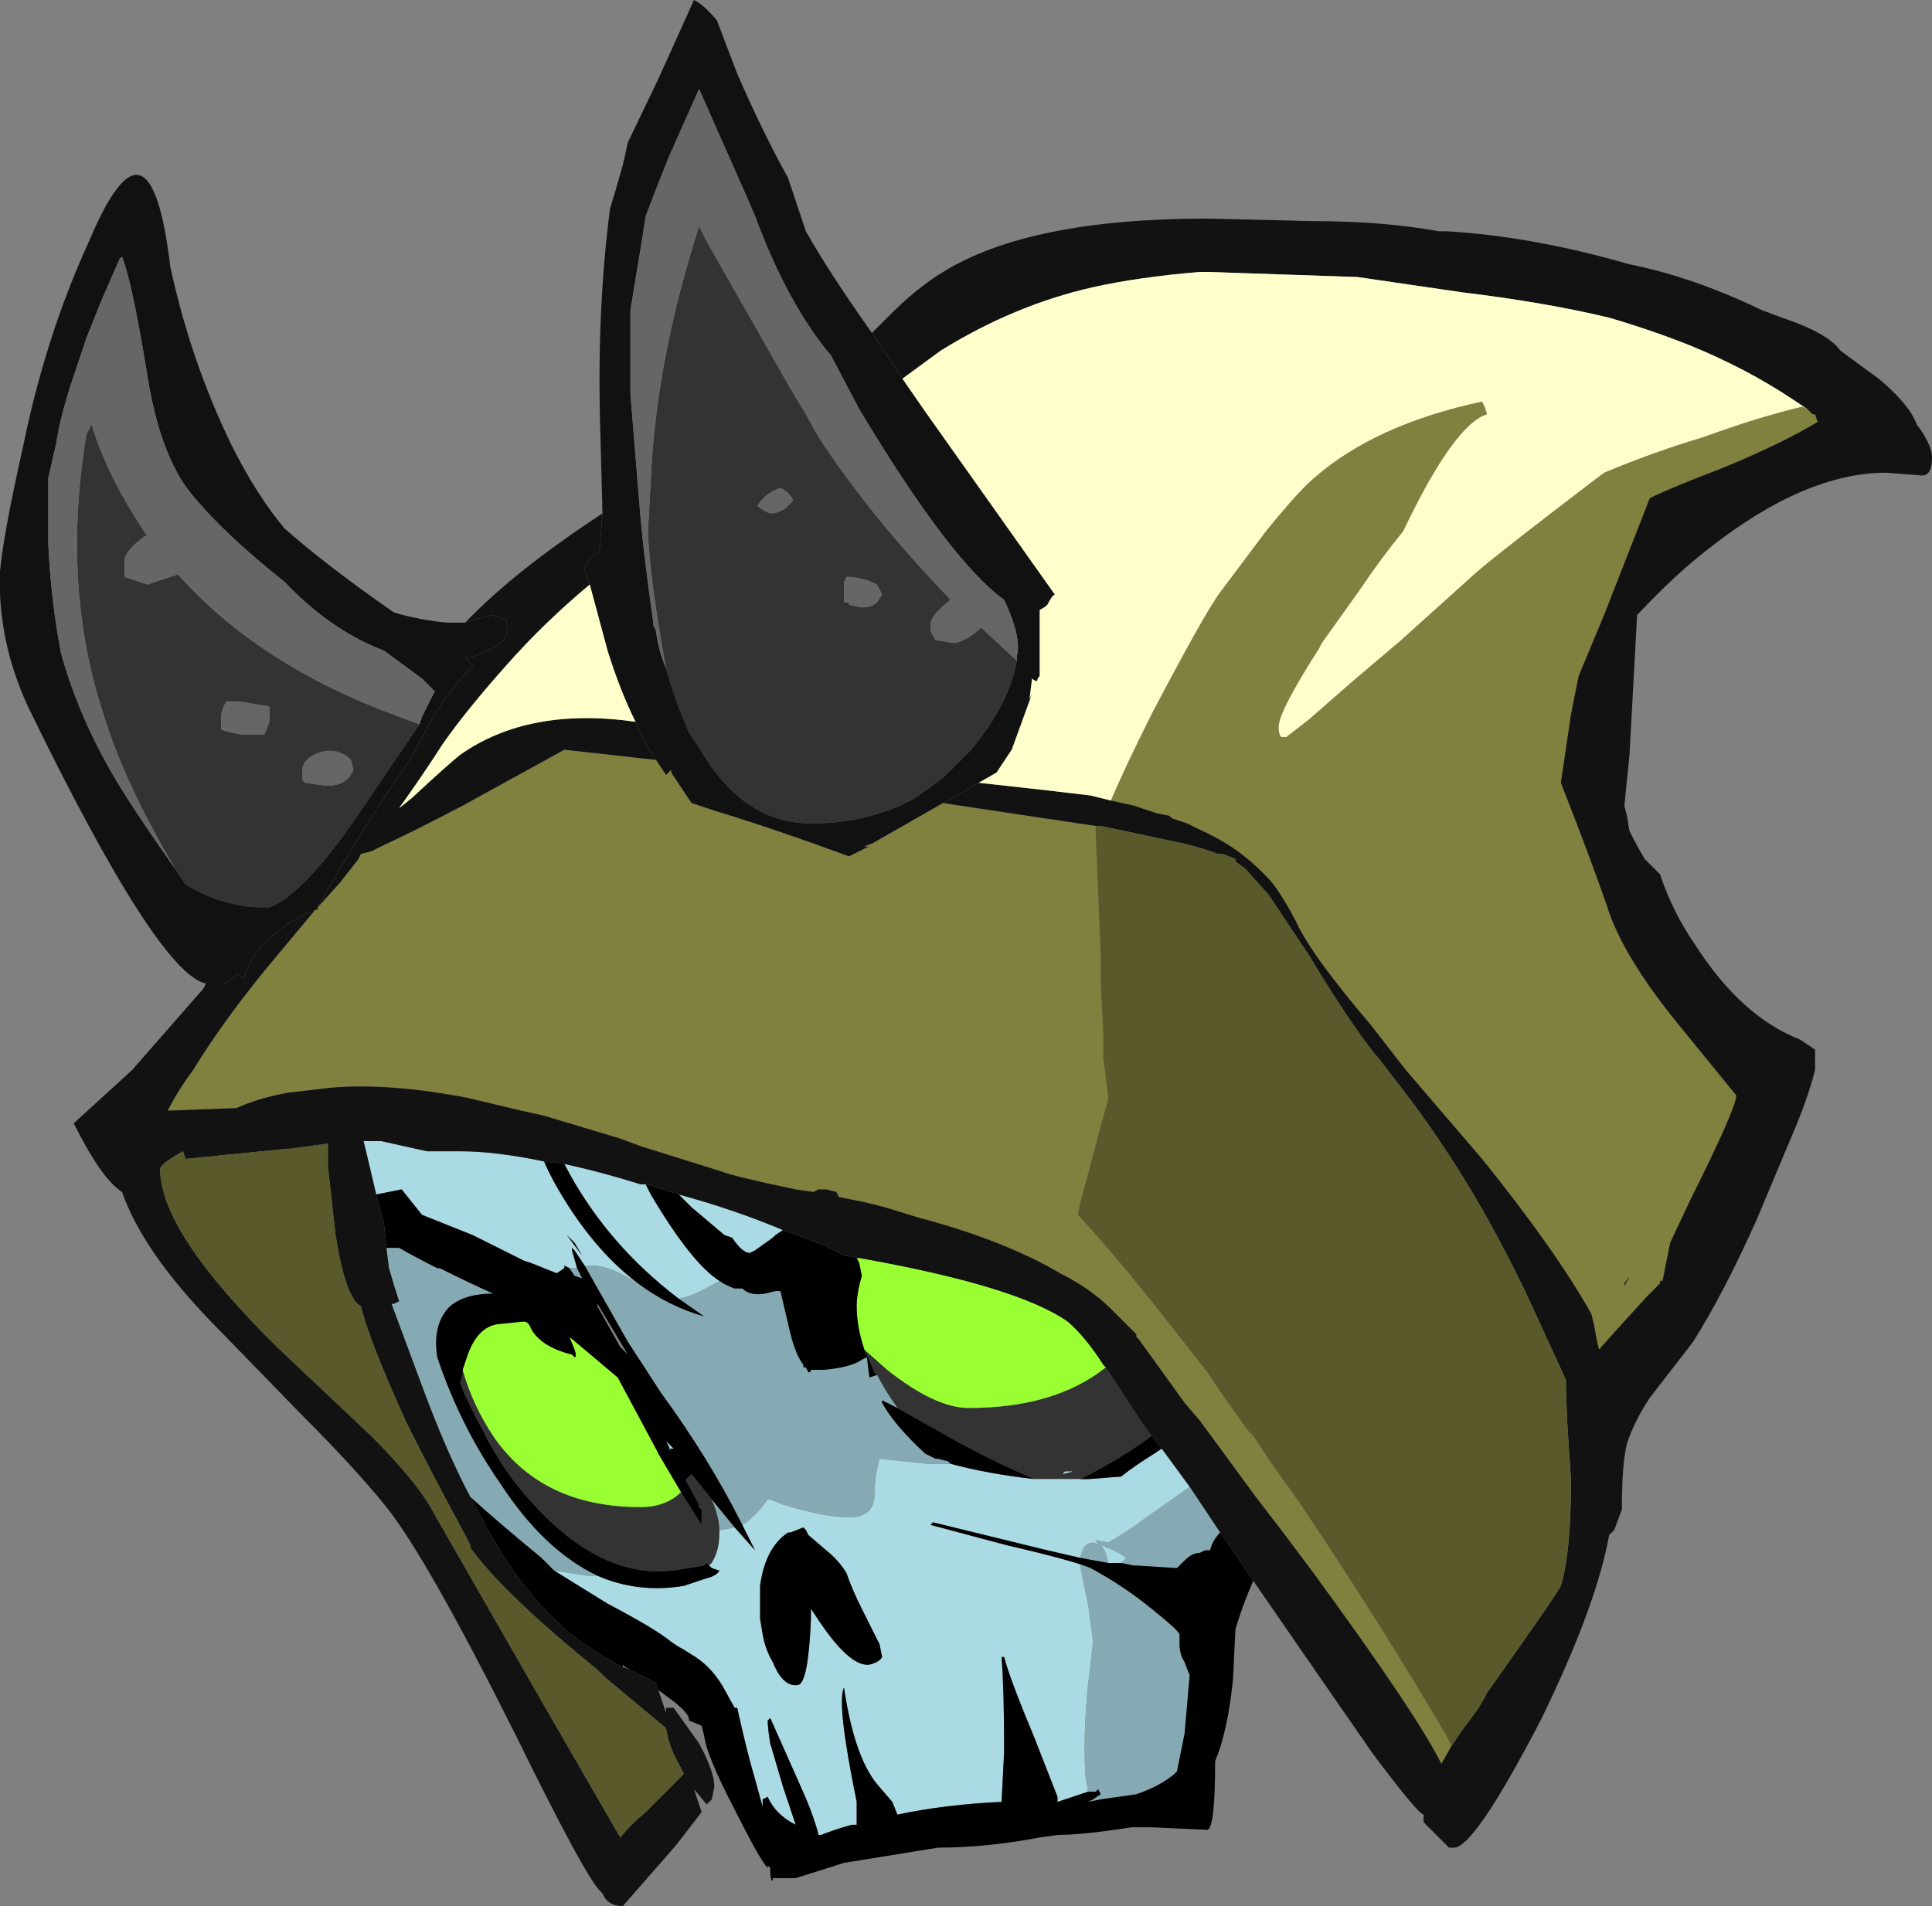 <?xml version="1.0" encoding="UTF-8" standalone="no"?>
<svg xmlns:ffdec="https://www.free-decompiler.com/flash" xmlns:xlink="http://www.w3.org/1999/xlink" ffdec:objectType="shape" height="37.5px" width="38.0px" xmlns="http://www.w3.org/2000/svg">
  <rect width="100%" height="100%" fill="#808080" stroke="none"/>
  <g transform="matrix(1.0, 0.0, 0.0, 1.0, 7.55, 0.15)">
    <path d="M5.55 13.0 Q5.25 11.35 5.2 10.45 L5.2 10.2 5.25 9.3 Q5.35 6.95 6.2 4.3 L6.35 4.6 8.0 7.5 8.3 8.0 8.55 8.45 Q9.6 10.05 11.15 11.65 10.75 11.95 10.75 12.15 10.75 12.3 10.8 12.35 L10.85 12.45 10.9 12.45 11.2 12.5 Q11.4 12.5 11.75 12.2 L12.45 12.85 Q12.3 13.7 11.55 14.6 L11.0 15.15 10.45 15.55 Q9.55 16.05 8.4 16.05 7.25 16.05 6.45 14.95 6.25 14.65 6.0 14.25 5.75 13.7 5.55 13.0 M-4.1 16.95 Q-5.1 15.25 -5.5 13.95 -6.35 11.4 -5.85 8.4 L-5.75 8.2 Q-5.55 8.85 -5.2 9.5 -4.9 10.05 -4.55 10.55 L-4.65 10.4 -4.7 10.4 Q-5.05 10.65 -5.1 10.85 L-5.1 11.2 -4.65 11.35 -4.05 11.15 Q-2.45 12.95 0.3 13.95 L0.7 14.1 -0.35 15.65 Q-1.55 17.45 -2.25 17.7 L-2.5 17.7 Q-3.25 17.65 -3.9 17.25 L-4.1 16.95 M9.05 11.3 L9.05 11.7 9.15 11.7 9.15 11.75 9.4 11.8 Q9.6 11.8 9.7 11.7 L9.8 11.55 9.7 11.35 Q9.4 11.2 9.1 11.2 L9.05 11.3 M7.35 9.8 Q7.45 9.9 7.6 9.95 7.75 9.95 7.9 9.85 L8.05 9.7 Q8.0 9.55 7.8 9.45 7.5 9.55 7.35 9.8 M14.2 26.75 L14.85 27.75 15.1 28.1 Q14.5 28.55 13.7 28.95 L12.8 28.95 Q11.85 28.55 10.9 28.0 L10.1 27.55 Q9.85 27.2 9.7 26.9 L9.65 26.85 9.5 26.5 9.45 26.4 9.9 26.8 Q10.85 27.55 11.5 27.55 13.2 27.55 14.2 26.75 M6.4 30.65 L6.35 30.6 6.3 30.65 5.7 30.75 5.65 30.75 Q4.25 30.9 2.9 29.4 2.35 28.8 1.95 28.0 1.6 27.35 1.5 27.05 L1.55 26.9 1.55 26.8 Q1.75 27.5 2.15 28.1 3.1 29.5 5.05 29.5 5.55 29.5 5.85 29.2 L5.9 29.3 6.25 29.85 6.25 29.55 6.2 29.5 6.2 29.45 5.95 29.0 5.95 28.95 6.05 28.85 6.45 29.35 Q6.6 29.7 6.6 29.95 L6.6 30.05 Q6.6 30.35 6.45 30.6 L6.4 30.65 M13.35 28.85 L13.55 28.8 13.4 28.8 13.35 28.85 M-0.65 14.8 Q-0.9 14.55 -1.25 14.65 -1.55 14.75 -1.6 14.95 -1.6 15.1 -1.6 15.2 L-1.55 15.25 -1.2 15.3 Q-0.75 15.35 -0.6 15.0 L-0.65 14.8 M-3.1 13.65 L-3.15 13.75 -3.2 13.9 -3.2 14.2 Q-3.1 14.25 -2.8 14.3 L-2.35 14.3 -2.25 14.05 -2.25 13.75 -2.85 13.65 -3.1 13.65" fill="#333333" fill-rule="evenodd" stroke="none"/>
    <path d="M10.2 7.3 L10.65 7.95 13.2 11.55 Q13.15 11.55 13.05 11.75 13.0 11.8 12.9 11.85 L12.9 13.15 Q12.85 13.2 12.85 13.25 12.8 13.25 12.75 13.2 L12.7 13.6 12.75 13.5 12.35 14.6 12.05 15.05 11.7 15.25 11.0 15.65 9.6 16.45 9.45 16.5 9.55 16.5 9.15 16.7 Q7.65 16.15 6.5 15.8 L6.05 15.65 Q5.85 15.35 5.65 15.05 L5.65 15.0 5.55 15.1 5.35 14.8 Q5.15 14.5 4.95 14.05 4.65 13.45 4.4 12.65 L4.05 11.35 3.95 11.05 Q4.0 10.9 4.1 10.8 4.25 10.75 4.25 10.6 L4.3 9.95 4.25 8.05 Q4.2 5.85 4.45 3.95 4.5 3.8 4.7 3.1 L4.8 2.65 5.4 1.4 6.1 -0.15 Q6.3 -0.05 6.55 0.25 L6.95 1.3 Q7.45 2.45 7.95 3.35 L8.3 4.4 Q8.75 5.2 9.6 6.4 L10.2 7.3 M-3.5 19.2 Q-4.45 19.0 -7.0 13.75 -7.6 12.45 -7.55 11.1 -7.5 10.45 -7.1 8.65 -6.65 6.45 -5.8 4.6 -4.6 1.75 -4.2 5.1 -3.8 6.95 -3.0 8.6 -2.5 9.6 -1.95 10.25 -1.1 11.0 0.2 11.9 0.7 12.05 1.25 12.1 L1.6 12.1 1.75 12.05 2.15 11.95 2.4 12.05 Q2.45 12.15 2.4 12.35 2.35 12.55 1.8 12.75 L1.6 12.8 1.75 12.95 Q1.15 13.55 0.7 14.45 L0.55 14.75 Q-0.35 16.0 -1.3 17.7 L-1.3 17.75 -1.35 17.75 Q-1.6 17.85 -1.85 18.0 -2.6 18.5 -2.75 19.1 L-2.9 19.0 Q-3.0 19.15 -3.15 19.2 L-3.5 19.2 M12.45 12.85 L12.45 12.75 Q12.55 12.4 12.2 11.65 11.15 10.9 9.35 7.9 L8.85 6.95 8.8 6.85 Q7.95 5.85 7.3 4.1 L7.15 3.75 6.2 1.6 5.6 2.95 Q5.3 3.7 5.15 4.1 5.1 4.45 4.85 5.95 L4.85 7.6 5.0 9.45 5.05 10.05 5.1 10.55 Q5.2 11.4 5.3 12.1 L5.3 12.15 5.35 12.25 Q5.4 12.65 5.55 13.0 5.75 13.7 6.0 14.25 6.25 14.65 6.45 14.95 7.25 16.05 8.4 16.05 9.55 16.05 10.45 15.55 L11.0 15.15 11.55 14.6 Q12.3 13.7 12.45 12.85 M0.7 14.1 L0.75 13.95 1.0 13.45 0.75 13.2 0.0 12.65 Q-1.05 12.25 -1.95 11.3 -3.15 10.35 -3.8 9.55 -4.4 8.8 -4.65 7.25 -4.95 5.4 -5.15 4.9 L-5.2 4.95 -5.55 5.75 -5.85 6.5 -6.05 7.1 Q-6.35 7.95 -6.45 8.6 L-6.6 9.25 Q-6.6 9.85 -6.6 10.55 -6.55 11.65 -6.35 12.7 -5.95 14.15 -5.05 15.55 -4.7 16.1 -4.1 16.95 L-3.9 17.25 Q-3.25 17.65 -2.5 17.7 L-2.25 17.7 Q-1.55 17.45 -0.35 15.65 L0.7 14.1" fill="#111111" fill-rule="evenodd" stroke="none"/>
    <path d="M3.15 22.7 Q3.3 23.05 3.55 23.45 4.2 24.5 5.0 25.1 4.45 24.75 4.1 24.75 L3.95 24.75 3.75 24.45 3.7 24.4 Q3.7 24.35 3.7 24.45 L3.8 24.8 3.65 24.8 3.55 24.75 3.55 24.8 3.4 24.9 2.9 24.7 2.75 24.65 Q2.35 24.45 1.75 24.15 L0.75 23.75 0.35 23.25 -0.15 23.35 -0.35 22.5 -0.4 22.3 -0.05 22.3 0.85 22.5 1.5 22.5 Q2.2 22.5 3.15 22.7 M5.8 25.4 Q4.35 24.3 3.55 22.75 4.25 22.9 5.05 23.15 L5.15 23.15 5.25 23.35 Q6.05 24.7 6.6 25.05 6.1 25.35 5.8 25.4 M5.8 23.35 Q6.9 23.65 7.85 24.05 L7.7 24.15 7.65 24.2 7.3 24.45 7.2 24.5 Q7.05 24.5 6.85 24.2 L6.7 24.15 6.05 23.6 5.8 23.35 M15.3 28.35 L15.85 29.1 14.65 29.95 14.25 30.2 14.0 30.15 14.05 30.25 Q14.0 30.2 13.95 30.2 13.75 30.2 13.7 30.5 L13.05 30.35 10.8 29.8 10.75 29.85 12.25 30.25 Q13.55 30.55 13.9 30.7 L13.7 30.6 Q13.7 30.75 13.85 31.4 L13.95 32.15 13.85 33.0 Q13.75 34.0 13.8 34.8 L13.85 35.1 13.25 35.3 13.25 35.2 12.8 34.05 Q12.3 32.85 12.2 32.45 L12.15 32.45 Q12.2 33.1 12.2 34.3 L12.15 35.3 Q11.05 35.35 10.1 35.55 L10.0 35.3 9.7 34.95 Q9.25 34.4 9.05 33.05 8.9 33.35 9.3 35.3 L9.3 35.75 9.2 35.75 Q8.85 35.85 8.6 35.95 L8.55 35.95 Q8.45 35.55 8.2 35.0 L7.6 33.65 7.55 33.7 Q7.55 33.85 7.6 34.15 L7.85 35.0 8.1 35.75 Q7.7 35.55 7.55 35.2 L7.45 35.25 7.45 35.4 7.3 34.85 Q7.15 34.35 6.95 33.45 L6.9 33.45 6.65 33.0 Q6.4 32.6 6.05 32.4 5.9 32.3 5.8 32.25 L5.65 32.15 Q5.35 31.9 4.4 31.4 L3.35 30.75 4.0 30.85 4.2 30.85 Q5.0 31.2 5.9 31.05 L6.35 30.9 Q6.55 30.85 6.6 30.75 L6.45 30.7 6.4 30.65 6.45 30.6 Q6.6 30.35 6.6 30.05 L6.6 29.95 6.65 29.95 6.9 29.9 6.9 29.9 7.3 30.35 7.05 29.85 Q7.3 29.7 7.55 29.35 L7.6 29.35 7.85 29.45 Q8.65 29.7 9.15 29.7 9.65 29.7 9.65 29.25 9.65 28.9 9.75 28.55 L10.7 28.65 Q11.0 28.65 11.15 28.65 11.9 28.85 12.8 28.95 L13.7 28.95 13.85 28.95 14.5 28.9 Q14.75 28.7 15.15 28.45 L15.3 28.35 M2.15 25.3 L2.15 25.3 M3.75 24.3 L3.6 24.15 3.9 24.55 3.75 24.3 M14.25 30.6 Q14.2 30.35 14.1 30.25 14.4 30.35 14.6 30.5 L14.5 30.6 14.25 30.6 M13.35 28.85 L13.4 28.8 13.55 28.8 13.35 28.85 M13.85 35.3 L13.95 35.25 13.85 35.3 M9.1 30.8 Q8.95 30.55 8.7 30.35 L8.35 30.05 8.3 29.95 8.25 29.9 8.0 30.0 7.95 30.0 Q7.5 30.3 7.4 31.05 7.4 31.35 7.4 31.7 L7.45 32.0 Q7.5 32.3 7.65 32.55 7.85 33.05 8.15 33.0 8.35 32.95 8.4 31.7 L8.4 31.5 8.5 31.65 Q9.15 32.65 9.55 32.6 9.75 32.55 9.8 32.45 L9.75 32.2 9.4 31.5 Q9.2 31.1 9.1 30.8 M5.65 28.4 L5.55 28.2 5.7 28.35 5.6 28.35 5.65 28.4" fill="#aadae3" fill-rule="evenodd" stroke="none"/>
    <path d="M14.3 15.6 Q14.55 15.0 15.1 13.9 16.15 11.9 16.45 11.5 L17.35 10.3 Q18.0 9.5 18.3 9.25 19.5 8.2 21.6 7.75 L21.65 7.85 21.7 8.0 Q21.05 8.2 20.05 10.3 19.6 10.85 19.2 11.45 L18.45 12.5 18.4 12.6 Q17.6 13.85 17.6 14.15 17.6 14.3 17.65 14.35 L17.75 14.35 18.2 14.0 19.0 13.3 20.0 12.45 21.5 11.1 Q21.9 10.75 23.8 9.3 L24.0 9.15 Q24.95 8.75 25.95 8.45 27.05 8.05 27.9 7.85 L28.0 7.9 28.1 8.0 28.15 8.0 28.2 8.15 Q27.55 8.55 26.35 9.05 25.3 9.45 24.9 9.65 L24.0 11.95 23.5 13.15 23.35 13.9 23.15 15.25 Q23.7 16.65 24.05 17.65 24.35 18.65 25.5 20.05 L26.6 21.4 Q26.6 21.65 25.7 23.45 L25.3 24.3 25.15 25.05 25.1 25.05 25.1 25.1 24.85 25.35 Q24.3 25.95 23.9 26.4 23.85 26.2 23.8 25.9 L23.75 25.7 Q23.05 24.45 21.6 22.65 L20.1 20.9 19.4 20.0 Q18.25 18.65 17.95 18.0 17.75 17.6 17.5 17.25 17.2 16.9 16.8 16.6 16.45 16.35 16.0 16.15 L15.8 16.05 15.5 15.95 15.45 15.9 15.2 15.85 14.75 15.7 14.3 15.6 M24.4 25.15 L24.5 24.95 24.4 25.1 24.4 25.15 M-1.3 17.7 L-0.85 17.2 -0.5 16.75 -0.45 16.65 -0.25 16.6 -0.05 16.5 Q0.6 16.2 1.55 15.7 L3.55 14.6 5.35 14.8 5.55 15.1 5.65 15.0 5.65 15.05 Q5.85 15.35 6.05 15.65 L6.5 15.8 Q7.65 16.15 9.15 16.7 L9.55 16.5 9.45 16.5 9.6 16.45 11.0 15.65 14.0 16.1 14.0 16.2 14.1 18.65 14.1 19.2 14.15 20.15 14.15 20.65 14.25 21.45 13.7 23.5 13.65 23.75 Q14.3 24.45 15.1 25.45 L16.2 26.85 16.5 27.3 17.0 28.0 17.1 28.1 17.5 28.7 18.0 29.4 Q19.55 31.7 20.9 34.0 L21.0 34.2 20.8 34.55 Q20.3 33.55 18.25 30.75 L17.65 29.95 17.15 29.3 16.05 27.8 15.75 27.45 14.85 26.2 14.8 26.15 14.8 26.1 14.3 25.6 Q13.9 25.2 13.3 24.9 12.2 24.25 10.5 23.8 L9.85 23.6 9.45 23.5 8.95 23.4 8.9 23.3 8.7 23.25 8.55 23.25 8.45 23.3 8.1 23.25 Q6.9 23.0 6.65 22.9 L5.05 22.4 4.65 22.25 3.15 21.8 2.7 21.7 1.65 21.45 Q0.1 21.15 -1.05 21.25 L-1.9 21.35 Q-2.45 21.45 -2.9 21.65 L-4.25 21.7 Q-4.05 21.3 -3.75 20.9 -3.2 20.0 -2.35 18.95 L-1.35 17.75 -1.3 17.75 -1.3 17.7" fill="#80803f" fill-rule="evenodd" stroke="none"/>
    <path d="M9.35 24.6 Q12.45 25.15 13.45 25.85 13.8 26.15 14.15 26.7 L14.2 26.75 Q13.2 27.55 11.5 27.55 10.85 27.55 9.9 26.8 L9.45 26.4 9.45 26.4 Q9.3 25.95 9.3 25.55 9.3 25.3 9.4 24.95 L9.35 24.7 9.3 24.6 9.35 24.6 M1.55 26.8 L1.65 26.5 Q1.85 25.95 2.25 25.9 L2.75 25.85 Q2.85 25.85 2.9 26.0 3.1 26.35 3.7 26.5 L3.75 26.55 Q3.8 26.55 3.75 26.4 L3.65 26.15 4.6 26.95 5.35 28.35 5.4 28.45 5.9 29.3 5.85 29.2 Q5.55 29.5 5.05 29.5 3.1 29.5 2.15 28.1 1.75 27.5 1.55 26.8" fill="#99ff33" fill-rule="evenodd" stroke="none"/>
    <path d="M5.0 25.1 Q5.6 25.55 6.3 25.75 L5.8 25.4 Q6.1 25.35 6.6 25.05 6.75 25.15 6.9 25.2 L7.05 25.2 Q7.2 25.35 7.5 25.3 L7.7 25.25 7.8 25.25 8.0 26.1 Q8.1 26.5 8.25 26.7 L8.25 26.75 8.3 26.75 8.35 26.85 Q8.4 26.85 8.4 26.8 L8.65 26.8 Q9.2 26.75 9.4 26.6 L9.5 26.55 9.55 26.95 9.7 26.9 Q9.85 27.2 10.1 27.55 L9.8 27.4 9.8 27.45 Q10.05 27.9 10.65 28.45 L10.85 28.55 10.9 28.55 11.1 28.6 11.15 28.65 Q11.0 28.65 10.7 28.65 L9.75 28.55 Q9.65 28.9 9.65 29.25 9.65 29.7 9.15 29.7 8.65 29.7 7.85 29.45 L7.6 29.35 7.55 29.35 Q7.3 29.7 7.05 29.85 6.4 28.55 5.45 27.25 L4.8 26.25 3.95 24.75 4.1 24.75 Q4.45 24.75 5.0 25.1 M15.85 29.1 L16.45 30.0 Q16.3 30.15 16.25 30.35 L16.15 30.35 16.05 30.4 Q15.9 30.4 15.75 30.55 L15.6 30.7 14.8 30.65 14.75 30.65 14.5 30.6 14.6 30.5 Q14.4 30.35 14.1 30.25 14.2 30.35 14.25 30.6 L13.7 30.5 Q13.75 30.2 13.95 30.2 14.0 30.2 14.05 30.25 L14.0 30.15 14.25 30.2 14.65 29.95 15.85 29.1 M3.8 24.8 L3.9 25.0 3.75 24.95 3.65 24.8 3.8 24.8 M0.05 24.4 L0.3 24.4 Q0.65 24.6 1.05 24.8 L1.1 24.8 Q1.7 25.1 2.15 25.3 1.6 25.3 1.3 25.55 0.95 25.9 1.05 26.55 1.5 27.9 2.3 29.05 3.15 30.35 4.2 30.85 L4.0 30.85 3.35 30.75 3.1 30.5 Q2.25 29.8 1.7 29.3 1.25 28.45 0.8 27.25 L0.15 25.5 0.2 25.5 0.3 25.45 Q0.2 25.15 0.1 24.8 L0.05 24.4 M6.45 29.35 L6.9 29.9 6.65 29.95 6.6 29.95 Q6.6 29.7 6.45 29.35 M13.9 30.7 Q14.55 31.05 15.1 31.5 15.6 31.9 15.65 32.0 L15.65 32.2 Q15.65 32.4 15.75 32.55 15.8 32.7 15.85 32.8 L15.75 33.95 15.6 34.7 15.55 34.75 Q15.25 35.0 14.8 35.15 L14.1 35.25 13.85 35.3 13.95 35.25 14.1 35.15 14.05 35.05 14.0 35.1 13.85 35.1 13.8 34.8 Q13.75 34.0 13.85 33.0 L13.95 32.15 13.85 31.4 Q13.7 30.75 13.7 30.6 L13.9 30.7" fill="#86aab3" fill-rule="evenodd" stroke="none"/>
    <path d="M28.0 7.9 L27.7 7.7 Q26.8 7.1 25.7 6.65 24.95 6.35 24.1 6.1 22.85 5.8 21.2 5.6 L19.15 5.3 16.2 5.2 16.05 5.2 Q14.85 5.3 13.95 5.5 12.4 5.85 10.95 6.75 L10.2 7.3 9.6 6.4 9.95 6.05 Q10.5 5.5 11.0 5.2 12.7 4.15 16.2 4.15 L18.25 4.2 Q19.65 4.2 20.75 4.4 L20.9 4.4 Q22.6 4.5 24.5 5.05 25.75 5.3 27.1 5.95 L27.5 6.1 Q28.4 6.4 28.65 6.75 L29.4 7.3 Q30.0 7.8 30.15 8.2 30.45 8.6 30.45 8.85 30.45 9.25 30.2 9.2 L29.55 9.15 Q27.95 9.15 26.05 10.65 25.4 11.15 24.65 11.95 L24.5 14.7 24.4 15.7 24.45 15.9 24.5 16.2 Q24.65 16.5 24.8 16.75 L25.1 17.05 Q25.35 17.8 25.8 18.45 26.7 19.85 27.85 20.3 L28.15 20.5 28.15 20.9 Q28.0 21.5 27.65 22.3 L27.0 23.85 Q26.35 25.3 25.75 26.25 L24.9 27.35 Q24.6 27.8 24.45 28.25 24.35 28.65 24.35 29.55 L24.2 29.95 24.1 30.05 Q23.85 31.45 22.75 33.7 21.45 36.2 21.05 36.2 L20.95 36.2 20.45 35.7 20.45 35.55 Q20.35 35.55 19.45 34.35 L18.1 32.4 17.1 30.95 16.45 30.0 15.85 29.1 15.3 28.35 15.1 28.1 14.85 27.75 14.2 26.75 14.15 26.7 Q13.8 26.15 13.45 25.85 12.45 25.15 9.35 24.6 L9.05 24.55 8.65 24.35 7.85 24.05 Q6.9 23.65 5.8 23.35 L5.15 23.15 5.05 23.15 Q4.25 22.9 3.55 22.75 L3.15 22.7 Q2.2 22.5 1.5 22.5 L0.85 22.5 -0.05 22.3 -0.4 22.3 -0.35 22.5 -0.15 23.35 0.0 23.9 0.05 24.4 0.1 24.8 Q0.2 25.15 0.3 25.45 L0.2 25.5 0.15 25.5 0.8 27.25 Q1.25 28.45 1.7 29.3 L2.05 29.95 Q2.8 31.3 3.75 32.05 4.15 32.35 4.7 32.65 L4.85 32.7 5.35 32.95 5.4 33.1 5.55 33.55 5.55 33.45 5.7 33.45 6.2 34.15 Q6.5 34.7 6.5 35.0 L6.45 35.25 6.35 35.35 6.1 35.05 6.25 35.5 5.75 36.15 4.7 37.35 Q4.4 37.35 4.3 37.1 L4.25 37.05 Q3.95 36.75 2.6 34.0 0.85 30.5 0.05 29.5 -0.55 28.75 -1.65 27.65 L-3.4 25.85 Q-4.75 24.45 -5.15 23.3 -5.55 23.05 -6.1 21.95 L-4.95 20.9 -3.55 19.3 -3.5 19.2 -3.15 19.2 Q-3.0 19.15 -2.9 19.0 L-2.75 19.1 Q-2.6 18.5 -1.85 18.0 -1.6 17.85 -1.35 17.75 L-2.35 18.95 Q-3.2 20.0 -3.75 20.9 -4.05 21.3 -4.25 21.7 L-2.9 21.65 Q-2.45 21.45 -1.9 21.35 L-1.05 21.25 Q0.1 21.15 1.65 21.45 L2.7 21.7 3.15 21.8 4.65 22.25 5.05 22.4 6.65 22.9 Q6.9 23.0 8.1 23.25 L8.45 23.3 8.55 23.25 8.7 23.25 8.9 23.3 8.95 23.4 9.45 23.5 9.85 23.6 10.5 23.8 Q12.2 24.25 13.3 24.9 13.9 25.2 14.3 25.6 L14.8 26.1 14.8 26.15 14.85 26.2 15.75 27.45 16.05 27.8 17.15 29.3 17.65 29.95 18.25 30.75 Q20.3 33.55 20.8 34.55 L21.0 34.2 21.2 33.9 21.5 33.5 21.65 33.25 21.7 33.15 Q23.05 31.25 23.15 31.05 23.35 30.4 23.35 28.95 23.25 27.65 23.25 27.0 L22.7 25.8 Q21.55 23.25 20.05 21.3 L19.55 20.65 19.5 20.6 Q18.95 19.9 18.2 18.65 L17.4 17.45 16.95 16.95 16.75 16.8 16.75 16.75 16.5 16.65 16.4 16.65 Q16.15 16.55 15.75 16.45 L14.1 16.1 14.0 16.1 11.0 15.65 11.7 15.25 13.05 15.4 13.9 15.5 14.3 15.6 14.75 15.7 15.2 15.85 15.45 15.9 15.5 15.95 15.8 16.05 16.0 16.15 Q16.45 16.35 16.8 16.6 17.2 16.9 17.5 17.25 17.75 17.6 17.95 18.0 18.25 18.65 19.4 20.0 L20.1 20.9 21.6 22.65 Q23.05 24.45 23.75 25.7 L23.8 25.9 Q23.85 26.2 23.9 26.4 24.3 25.95 24.85 25.35 L25.1 25.1 25.1 25.05 25.15 25.05 25.3 24.3 25.7 23.45 Q26.6 21.65 26.6 21.4 L25.5 20.05 Q24.35 18.65 24.05 17.65 23.7 16.65 23.15 15.25 L23.35 13.9 23.5 13.15 24.0 11.95 24.9 9.65 Q25.3 9.45 26.35 9.05 27.55 8.55 28.2 8.15 L28.15 8.0 28.1 8.0 28.0 7.9 M1.6 12.1 Q2.55 11.1 4.3 9.95 L4.25 10.6 Q4.25 10.75 4.1 10.8 4.0 10.9 3.95 11.05 L4.05 11.35 Q3.15 12.1 2.4 12.95 1.6 13.85 1.15 14.5 0.8 15.05 0.3 15.75 L0.55 15.55 Q1.25 14.9 1.5 14.7 2.85 13.75 4.95 14.05 5.15 14.5 5.35 14.8 L3.55 14.6 1.55 15.7 Q0.6 16.2 -0.05 16.5 L-0.25 16.6 -0.45 16.65 -0.5 16.75 -0.85 17.2 -1.3 17.7 Q-0.35 16.0 0.55 14.75 L0.7 14.45 Q1.15 13.55 1.75 12.95 L1.6 12.8 1.8 12.75 Q2.35 12.55 2.4 12.35 2.45 12.15 2.4 12.05 L2.15 11.95 1.75 12.05 1.6 12.1 M24.4 25.15 L24.4 25.1 24.5 24.95 24.4 25.15 M5.8 34.55 Q5.6 34.2 5.55 33.85 L4.35 32.85 4.2 32.7 Q2.35 31.2 1.7 30.3 L1.7 30.25 1.6 30.05 Q1.0 28.95 0.45 27.85 -0.3 26.2 -0.45 25.55 -0.75 25.4 -0.95 24.15 L-1.1 22.8 -1.1 22.35 -1.85 22.45 -1.9 22.45 -3.9 22.65 -3.95 22.5 Q-4.4 22.75 -4.4 22.85 -4.4 24.1 -2.05 26.4 L-0.25 28.1 Q0.7 29.05 1.0 29.65 L3.15 33.4 4.65 36.0 Q4.85 35.75 5.15 35.5 L5.9 34.75 5.8 34.55" fill="#121212" fill-rule="evenodd" stroke="none"/>
    <path d="M10.2 7.3 L10.95 6.75 Q12.4 5.85 13.95 5.5 14.85 5.3 16.05 5.2 L16.2 5.2 19.15 5.3 21.2 5.6 Q22.85 5.8 24.1 6.1 24.95 6.35 25.7 6.65 26.8 7.1 27.7 7.7 L28.0 7.9 27.9 7.85 Q27.05 8.05 25.95 8.45 24.95 8.75 24.0 9.15 L23.8 9.3 Q21.9 10.75 21.5 11.1 L20.0 12.45 19.0 13.3 18.2 14.0 17.75 14.35 17.65 14.35 Q17.6 14.3 17.6 14.15 17.6 13.85 18.4 12.6 L18.45 12.5 19.2 11.45 Q19.6 10.85 20.05 10.3 21.05 8.2 21.7 8.0 L21.65 7.85 21.6 7.75 Q19.5 8.2 18.3 9.25 18.0 9.5 17.35 10.3 L16.45 11.5 Q16.15 11.9 15.1 13.9 14.55 15.0 14.3 15.6 L13.9 15.5 13.05 15.4 11.7 15.25 12.05 15.05 12.35 14.6 12.75 13.5 12.7 13.6 12.75 13.2 Q12.8 13.25 12.85 13.25 12.85 13.2 12.9 13.15 L12.9 11.85 Q13.0 11.8 13.05 11.75 13.15 11.55 13.2 11.55 L10.65 7.95 10.2 7.3 M4.95 14.05 Q2.85 13.75 1.5 14.7 1.25 14.9 0.55 15.55 L0.3 15.75 Q0.8 15.05 1.15 14.5 1.6 13.85 2.4 12.95 3.15 12.1 4.05 11.35 L4.4 12.65 Q4.65 13.45 4.95 14.05" fill="#ffffcc" fill-rule="evenodd" stroke="none"/>
    <path d="M14.0 16.1 L14.1 16.1 15.75 16.45 Q16.15 16.55 16.4 16.65 L16.5 16.65 16.75 16.75 16.75 16.8 16.95 16.95 17.4 17.45 18.2 18.65 Q18.95 19.9 19.5 20.6 L19.55 20.65 20.05 21.3 Q21.55 23.25 22.7 25.8 L23.25 27.0 Q23.25 27.65 23.35 28.95 23.35 30.4 23.15 31.05 23.05 31.25 21.7 33.15 L21.65 33.25 21.5 33.5 21.2 33.9 21.0 34.2 20.9 34.0 Q19.55 31.7 18.0 29.4 L17.5 28.7 17.1 28.1 17.0 28.0 16.5 27.3 16.2 26.85 15.1 25.45 Q14.3 24.45 13.65 23.75 L13.7 23.5 14.25 21.45 14.15 20.65 14.15 20.15 14.1 19.2 14.1 18.65 14.0 16.2 14.0 16.1 M5.8 34.55 L5.9 34.75 5.15 35.5 Q4.85 35.75 4.65 36.0 L3.15 33.4 1.0 29.65 Q0.7 29.05 -0.25 28.1 L-2.05 26.4 Q-4.4 24.1 -4.4 22.85 -4.4 22.75 -3.95 22.5 L-3.9 22.65 -1.9 22.45 -1.85 22.45 -1.1 22.35 -1.1 22.8 -0.95 24.15 Q-0.75 25.4 -0.45 25.55 -0.3 26.2 0.45 27.85 1.0 28.95 1.6 30.05 L1.7 30.25 1.7 30.3 Q2.35 31.2 4.2 32.7 L4.35 32.85 5.55 33.85 Q5.6 34.2 5.8 34.55" fill="#59592b" fill-rule="evenodd" stroke="none"/>
    <path d="M12.45 12.85 L11.75 12.2 Q11.4 12.5 11.2 12.5 L10.9 12.45 10.85 12.45 10.8 12.35 Q10.75 12.3 10.75 12.15 10.75 11.95 11.15 11.65 9.6 10.05 8.55 8.45 L8.3 8.0 8.0 7.5 6.35 4.6 6.2 4.3 Q5.35 6.95 5.25 9.3 L5.2 10.2 5.2 10.45 Q5.25 11.35 5.55 13.0 5.4 12.65 5.35 12.25 L5.3 12.15 5.3 12.1 Q5.2 11.4 5.1 10.55 L5.05 10.05 5.0 9.45 4.85 7.6 4.85 5.95 Q5.1 4.45 5.15 4.1 5.3 3.7 5.6 2.95 L6.2 1.6 7.15 3.75 7.3 4.1 Q7.95 5.85 8.8 6.85 L8.85 6.95 9.35 7.9 Q11.15 10.9 12.2 11.65 12.55 12.4 12.45 12.75 L12.45 12.85 M-4.1 16.95 Q-4.7 16.1 -5.05 15.55 -5.95 14.15 -6.35 12.7 -6.55 11.65 -6.6 10.55 -6.6 9.85 -6.6 9.25 L-6.45 8.6 Q-6.35 7.95 -6.05 7.1 L-5.85 6.5 -5.55 5.75 -5.2 4.95 -5.15 4.9 Q-4.95 5.4 -4.65 7.25 -4.4 8.8 -3.8 9.55 -3.15 10.35 -1.95 11.3 -1.05 12.25 0.0 12.65 L0.75 13.2 1.0 13.45 0.75 13.95 0.7 14.1 0.3 13.95 Q-2.45 12.95 -4.05 11.15 L-4.65 11.35 -5.1 11.2 -5.1 10.85 Q-5.05 10.65 -4.7 10.4 L-4.65 10.4 -4.55 10.55 Q-4.9 10.05 -5.2 9.5 -5.55 8.85 -5.75 8.2 L-5.85 8.4 Q-6.35 11.4 -5.5 13.95 -5.1 15.25 -4.1 16.95 M7.35 9.8 Q7.5 9.55 7.8 9.45 8.0 9.55 8.05 9.7 L7.9 9.85 Q7.75 9.95 7.6 9.95 7.45 9.9 7.35 9.8 M9.05 11.3 L9.1 11.2 Q9.4 11.2 9.7 11.35 L9.8 11.55 9.7 11.7 Q9.6 11.8 9.4 11.8 L9.15 11.75 9.15 11.7 9.05 11.7 9.05 11.3 M-3.1 13.65 L-2.85 13.65 -2.25 13.75 -2.25 14.05 -2.35 14.3 -2.8 14.3 Q-3.1 14.25 -3.2 14.2 L-3.2 13.9 -3.15 13.75 -3.1 13.65 M-0.65 14.8 L-0.6 15.0 Q-0.75 15.35 -1.2 15.3 L-1.55 15.25 -1.6 15.2 Q-1.6 15.1 -1.6 14.95 -1.55 14.75 -1.25 14.65 -0.9 14.55 -0.65 14.8" fill="#666666" fill-rule="evenodd" stroke="none"/>
    <path d="M17.1 30.95 Q16.9 31.4 16.75 31.9 L16.7 32.9 Q16.6 33.9 16.35 34.5 16.35 35.8 16.2 35.85 L15.1 35.8 14.7 35.8 Q13.75 35.95 13.25 35.95 L12.9 36.0 Q11.85 36.2 10.9 36.2 L9.05 36.5 8.1 36.8 7.65 36.8 7.65 36.85 Q7.6 36.85 7.6 36.65 L7.6 36.6 7.55 36.55 7.55 36.6 Q7.4 36.45 6.9 35.45 6.35 34.4 6.3 34.0 L6.25 33.8 6.0 33.7 6.0 33.65 Q5.95 33.5 5.6 33.25 L5.4 33.1 5.35 32.95 4.85 32.7 4.75 32.65 4.7 32.6 4.7 32.65 Q4.15 32.35 3.75 32.05 2.8 31.3 2.05 29.95 L1.7 29.3 Q2.25 29.8 3.1 30.5 L3.35 30.75 4.4 31.4 Q5.35 31.9 5.65 32.15 L5.8 32.25 Q5.9 32.3 6.05 32.4 6.4 32.6 6.65 33.0 L6.9 33.45 6.95 33.45 Q7.15 34.35 7.3 34.85 L7.45 35.4 7.45 35.25 7.55 35.2 Q7.7 35.55 8.1 35.75 L7.85 35.0 7.6 34.15 Q7.55 33.85 7.55 33.7 L7.6 33.65 8.2 35.0 Q8.45 35.55 8.55 35.95 L8.6 35.95 Q8.85 35.85 9.2 35.75 L9.3 35.75 9.3 35.3 Q8.9 33.35 9.05 33.05 9.25 34.4 9.7 34.95 L10.0 35.3 10.1 35.55 Q11.05 35.35 12.15 35.3 L12.2 34.3 Q12.2 33.1 12.15 32.45 L12.2 32.45 Q12.3 32.85 12.8 34.05 L13.25 35.2 13.25 35.3 13.85 35.1 14.0 35.1 14.05 35.05 14.1 35.15 13.95 35.25 13.85 35.3 14.1 35.25 14.8 35.15 Q15.25 35.0 15.55 34.75 L15.6 34.7 15.75 33.95 15.85 32.8 Q15.8 32.7 15.75 32.55 15.65 32.4 15.65 32.2 L15.65 32.0 Q15.6 31.9 15.1 31.5 14.55 31.05 13.9 30.7 13.55 30.55 12.25 30.25 L10.75 29.85 10.8 29.8 13.05 30.35 13.7 30.5 14.25 30.6 14.5 30.6 14.75 30.65 14.8 30.65 15.6 30.7 15.75 30.55 Q15.9 30.4 16.05 30.4 L16.15 30.35 16.25 30.35 Q16.3 30.15 16.45 30.0 L17.1 30.95 M3.15 22.7 L3.55 22.75 Q4.35 24.3 5.8 25.4 L6.3 25.75 Q5.6 25.55 5.0 25.1 4.2 24.5 3.55 23.45 3.3 23.05 3.15 22.7 M5.15 23.15 L5.8 23.35 6.05 23.6 6.7 24.15 6.85 24.2 Q7.05 24.5 7.2 24.5 L7.3 24.45 7.65 24.2 7.7 24.15 7.85 24.05 8.65 24.35 9.05 24.55 9.35 24.6 9.3 24.6 9.35 24.7 9.4 24.95 Q9.3 25.3 9.3 25.55 9.3 25.95 9.45 26.4 L9.45 26.4 9.5 26.5 9.65 26.85 9.7 26.9 9.55 26.95 9.5 26.55 9.4 26.6 Q9.2 26.75 8.65 26.8 L8.4 26.8 Q8.4 26.85 8.35 26.85 L8.3 26.75 8.25 26.75 8.25 26.7 Q8.1 26.5 8.0 26.1 L7.8 25.25 7.7 25.25 7.5 25.3 Q7.2 25.35 7.05 25.2 L6.9 25.2 Q6.75 25.15 6.6 25.05 6.05 24.7 5.25 23.35 L5.15 23.15 M15.1 28.1 L15.3 28.35 15.15 28.45 Q14.75 28.7 14.5 28.9 L13.85 28.95 13.7 28.95 Q14.5 28.55 15.1 28.1 M3.8 24.8 L3.7 24.45 Q3.7 24.35 3.7 24.4 L3.75 24.45 3.95 24.75 4.8 26.25 5.45 27.25 Q6.4 28.55 7.05 29.85 L7.3 30.35 6.9 29.9 6.45 29.35 6.05 28.85 5.95 28.95 5.95 29.0 6.2 29.45 6.2 29.5 6.25 29.55 6.25 29.85 5.9 29.3 5.4 28.45 5.35 28.35 4.6 26.95 3.65 26.15 3.75 26.4 Q3.8 26.55 3.75 26.55 L3.7 26.5 Q3.1 26.35 2.9 26.0 2.85 25.85 2.75 25.85 L2.25 25.9 Q1.85 25.95 1.65 26.5 L1.55 26.8 1.55 26.9 1.5 27.05 Q1.6 27.35 1.95 28.0 2.35 28.8 2.9 29.4 4.25 30.9 5.65 30.75 L5.7 30.75 6.3 30.65 6.35 30.6 6.4 30.65 6.45 30.7 6.6 30.75 Q6.55 30.85 6.35 30.9 L5.9 31.05 Q5.0 31.2 4.2 30.85 3.15 30.35 2.3 29.05 1.5 27.9 1.05 26.55 0.95 25.9 1.3 25.55 1.6 25.3 2.15 25.3 1.7 25.1 1.1 24.8 L1.05 24.8 Q0.65 24.6 0.3 24.4 L0.05 24.4 0.0 23.9 -0.15 23.35 0.35 23.25 0.75 23.75 1.75 24.15 Q2.35 24.45 2.75 24.65 L2.9 24.7 3.4 24.9 3.55 24.8 3.55 24.75 3.65 24.8 3.75 24.95 3.9 25.0 3.8 24.8 M2.15 25.3 L2.15 25.3 M6.9 29.9 L6.9 29.9 M3.75 24.3 L3.9 24.55 3.6 24.15 3.75 24.3 M4.8 26.5 L4.2 25.5 4.2 25.55 4.65 26.35 4.8 26.5 M11.15 28.65 L11.1 28.6 10.9 28.55 10.85 28.55 10.65 28.45 Q10.05 27.9 9.8 27.45 L9.8 27.4 10.1 27.55 10.9 28.0 Q11.85 28.55 12.8 28.95 11.9 28.85 11.15 28.65 M9.1 30.8 Q9.2 31.1 9.4 31.5 L9.75 32.2 9.8 32.45 Q9.75 32.55 9.55 32.6 9.15 32.65 8.5 31.65 L8.4 31.5 8.4 31.7 Q8.35 32.95 8.15 33.0 7.85 33.05 7.65 32.55 7.5 32.3 7.45 32.0 L7.4 31.7 Q7.4 31.35 7.4 31.05 7.5 30.3 7.95 30.0 L8.0 30.0 8.25 29.9 8.3 29.95 8.35 30.05 8.7 30.35 Q8.95 30.55 9.1 30.8 M5.65 28.4 L5.6 28.35 5.7 28.35 5.55 28.2 5.65 28.4" fill="#000000" fill-rule="evenodd" stroke="none"/>
  </g>
</svg>
